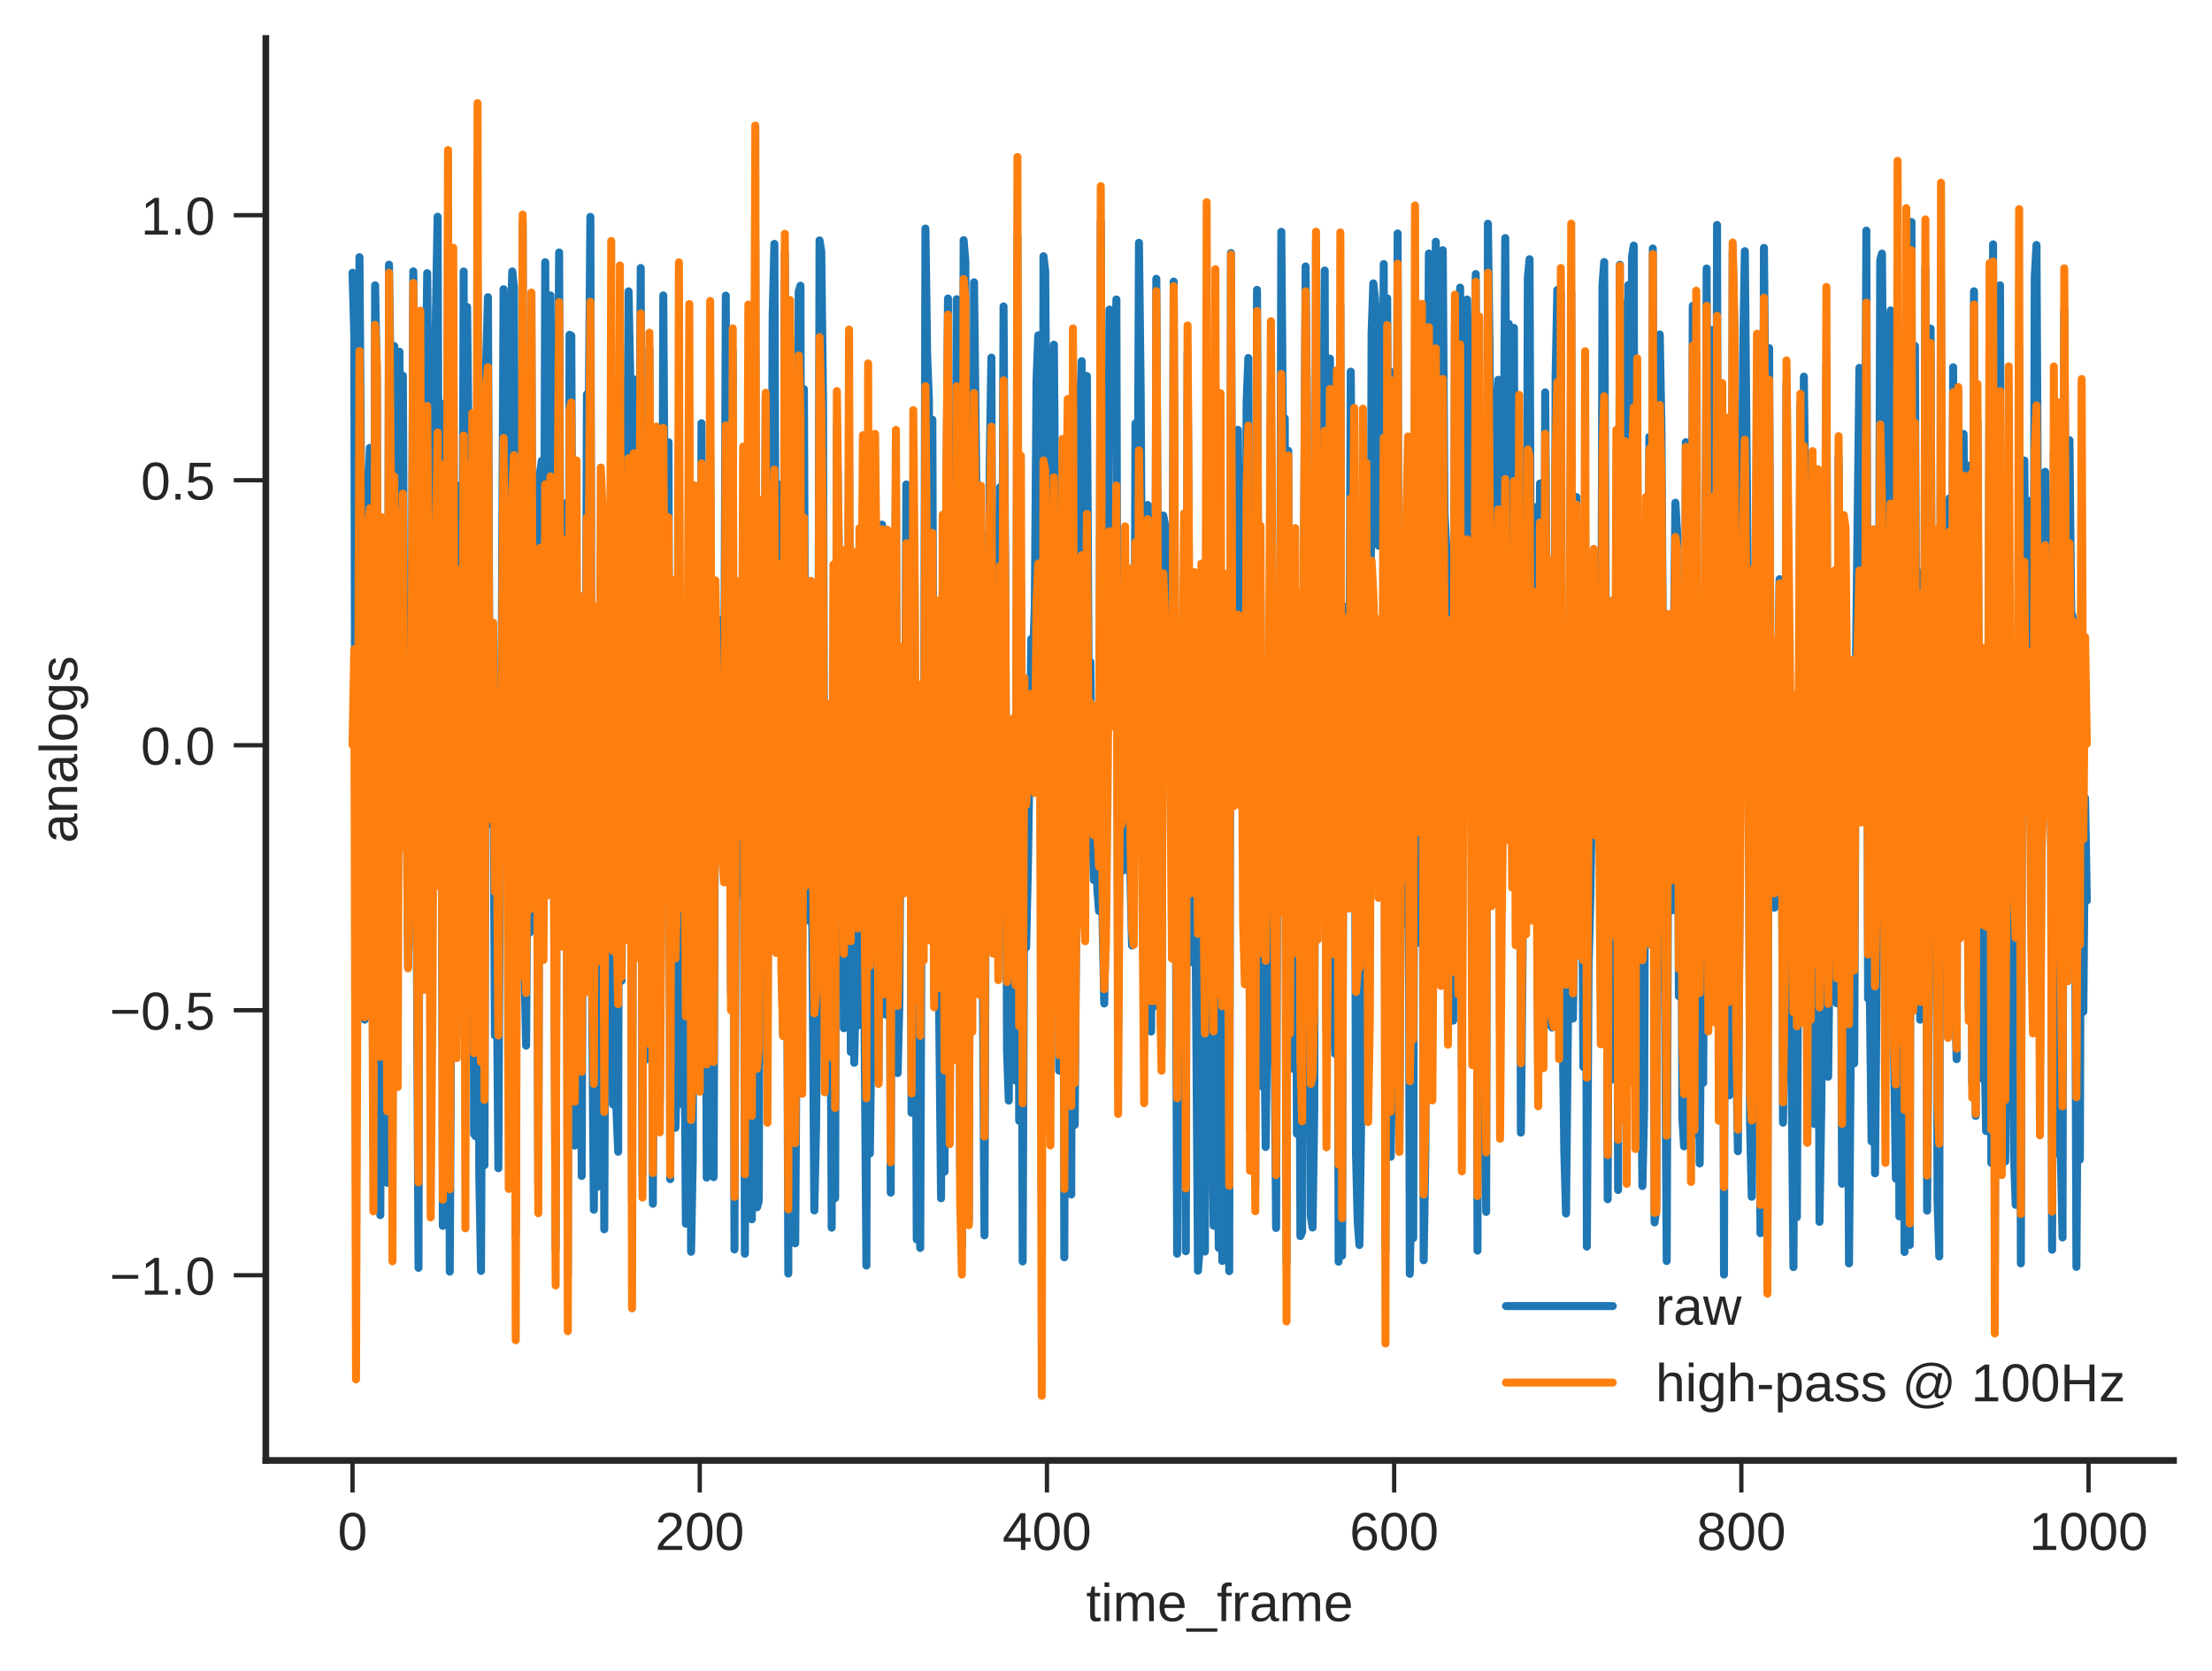 <?xml version="1.0" encoding="utf-8" standalone="no"?>
<!DOCTYPE svg PUBLIC "-//W3C//DTD SVG 1.1//EN"
  "http://www.w3.org/Graphics/SVG/1.1/DTD/svg11.dtd">
<!-- Created with matplotlib (https://matplotlib.org/) -->
<svg height="312.656pt" version="1.1" viewBox="0 0 414.082 312.656" width="414.082pt" xmlns="http://www.w3.org/2000/svg" xmlns:xlink="http://www.w3.org/1999/xlink">
 <defs>
  <style type="text/css">
*{stroke-linecap:butt;stroke-linejoin:round;}
  </style>
 </defs>
 <g id="figure_1">
  <g id="patch_1">
   <path d="M 0 312.656 
L 414.082 312.656 
L 414.082 0 
L 0 0 
z
" style="fill:#ffffff;"/>
  </g>
  <g id="axes_1">
   <g id="patch_2">
    <path d="M 49.763 273.312 
L 406.882 273.312 
L 406.882 7.2 
L 49.763 7.2 
z
" style="fill:#ffffff;"/>
   </g>
   <g id="matplotlib.axis_1">
    <g id="xtick_1">
     <g id="line2d_1">
      <defs>
       <path d="M 0 0 
L 0 6 
" id="mbefb862a32" style="stroke:#262626;stroke-width:0.8;"/>
      </defs>
      <g>
       <use style="fill:#262626;stroke:#262626;stroke-width:0.8;" x="65.995" xlink:href="#mbefb862a32" y="273.312"/>
      </g>
     </g>
     <g id="text_1">
      <!-- 0 -->
      <defs>
       <path d="M 51.703 34.422 
Q 51.703 17.188 45.625 8.094 
Q 39.547 -0.984 27.688 -0.984 
Q 15.828 -0.984 9.859 8.047 
Q 3.906 17.094 3.906 34.422 
Q 3.906 52.156 9.688 60.984 
Q 15.484 69.828 27.984 69.828 
Q 40.141 69.828 45.922 60.891 
Q 51.703 51.953 51.703 34.422 
z
M 42.781 34.422 
Q 42.781 49.312 39.328 56 
Q 35.891 62.703 27.984 62.703 
Q 19.875 62.703 16.328 56.109 
Q 12.797 49.516 12.797 34.422 
Q 12.797 19.781 16.375 12.984 
Q 19.969 6.203 27.781 6.203 
Q 35.547 6.203 39.156 13.125 
Q 42.781 20.062 42.781 34.422 
z
" id="LiberationSans-48"/>
      </defs>
      <g style="fill:#262626;" transform="translate(63.215 290.059)scale(0.1 -0.1)">
       <use xlink:href="#LiberationSans-48"/>
      </g>
     </g>
    </g>
    <g id="xtick_2">
     <g id="line2d_2">
      <g>
       <use style="fill:#262626;stroke:#262626;stroke-width:0.8;" x="130.991" xlink:href="#mbefb862a32" y="273.312"/>
      </g>
     </g>
     <g id="text_2">
      <!-- 200 -->
      <defs>
       <path d="M 5.031 0 
L 5.031 6.203 
Q 7.516 11.922 11.109 16.281 
Q 14.703 20.656 18.656 24.188 
Q 22.609 27.734 26.484 30.766 
Q 30.375 33.797 33.5 36.812 
Q 36.625 39.844 38.547 43.156 
Q 40.484 46.484 40.484 50.688 
Q 40.484 56.344 37.156 59.469 
Q 33.844 62.594 27.938 62.594 
Q 22.312 62.594 18.672 59.547 
Q 15.047 56.5 14.406 50.984 
L 5.422 51.812 
Q 6.391 60.062 12.422 64.938 
Q 18.453 69.828 27.938 69.828 
Q 38.328 69.828 43.922 64.922 
Q 49.516 60.016 49.516 50.984 
Q 49.516 46.969 47.672 43.016 
Q 45.844 39.062 42.234 35.109 
Q 38.625 31.156 28.422 22.859 
Q 22.797 18.266 19.469 14.578 
Q 16.156 10.891 14.703 7.469 
L 50.594 7.469 
L 50.594 0 
z
" id="LiberationSans-50"/>
      </defs>
      <g style="fill:#262626;" transform="translate(122.65 290.059)scale(0.1 -0.1)">
       <use xlink:href="#LiberationSans-50"/>
       <use x="55.615" xlink:href="#LiberationSans-48"/>
       <use x="111.23" xlink:href="#LiberationSans-48"/>
      </g>
     </g>
    </g>
    <g id="xtick_3">
     <g id="line2d_3">
      <g>
       <use style="fill:#262626;stroke:#262626;stroke-width:0.8;" x="195.987" xlink:href="#mbefb862a32" y="273.312"/>
      </g>
     </g>
     <g id="text_3">
      <!-- 400 -->
      <defs>
       <path d="M 43.016 15.578 
L 43.016 0 
L 34.719 0 
L 34.719 15.578 
L 2.297 15.578 
L 2.297 22.406 
L 33.797 68.797 
L 43.016 68.797 
L 43.016 22.516 
L 52.688 22.516 
L 52.688 15.578 
z
M 34.719 58.891 
Q 34.625 58.594 33.344 56.297 
Q 32.078 54 31.453 53.078 
L 13.812 27.094 
L 11.188 23.484 
L 10.406 22.516 
L 34.719 22.516 
z
" id="LiberationSans-52"/>
      </defs>
      <g style="fill:#262626;" transform="translate(187.646 290.059)scale(0.1 -0.1)">
       <use xlink:href="#LiberationSans-52"/>
       <use x="55.615" xlink:href="#LiberationSans-48"/>
       <use x="111.23" xlink:href="#LiberationSans-48"/>
      </g>
     </g>
    </g>
    <g id="xtick_4">
     <g id="line2d_4">
      <g>
       <use style="fill:#262626;stroke:#262626;stroke-width:0.8;" x="260.983" xlink:href="#mbefb862a32" y="273.312"/>
      </g>
     </g>
     <g id="text_4">
      <!-- 600 -->
      <defs>
       <path d="M 51.219 22.516 
Q 51.219 11.625 45.312 5.312 
Q 39.406 -0.984 29 -0.984 
Q 17.391 -0.984 11.234 7.656 
Q 5.078 16.312 5.078 32.812 
Q 5.078 50.688 11.469 60.25 
Q 17.875 69.828 29.688 69.828 
Q 45.266 69.828 49.312 55.812 
L 40.922 54.297 
Q 38.328 62.703 29.594 62.703 
Q 22.078 62.703 17.938 55.688 
Q 13.812 48.688 13.812 35.406 
Q 16.219 39.844 20.562 42.156 
Q 24.906 44.484 30.516 44.484 
Q 40.047 44.484 45.625 38.516 
Q 51.219 32.562 51.219 22.516 
z
M 42.281 22.125 
Q 42.281 29.594 38.625 33.641 
Q 34.969 37.703 28.422 37.703 
Q 22.266 37.703 18.484 34.109 
Q 14.703 30.516 14.703 24.219 
Q 14.703 16.266 18.625 11.188 
Q 22.562 6.109 28.719 6.109 
Q 35.062 6.109 38.672 10.375 
Q 42.281 14.656 42.281 22.125 
z
" id="LiberationSans-54"/>
      </defs>
      <g style="fill:#262626;" transform="translate(252.642 290.059)scale(0.1 -0.1)">
       <use xlink:href="#LiberationSans-54"/>
       <use x="55.615" xlink:href="#LiberationSans-48"/>
       <use x="111.23" xlink:href="#LiberationSans-48"/>
      </g>
     </g>
    </g>
    <g id="xtick_5">
     <g id="line2d_5">
      <g>
       <use style="fill:#262626;stroke:#262626;stroke-width:0.8;" x="325.979" xlink:href="#mbefb862a32" y="273.312"/>
      </g>
     </g>
     <g id="text_5">
      <!-- 800 -->
      <defs>
       <path d="M 51.266 19.188 
Q 51.266 9.672 45.203 4.344 
Q 39.156 -0.984 27.828 -0.984 
Q 16.797 -0.984 10.562 4.234 
Q 4.344 9.469 4.344 19.094 
Q 4.344 25.828 8.203 30.422 
Q 12.062 35.016 18.062 35.984 
L 18.062 36.188 
Q 12.453 37.5 9.203 41.891 
Q 5.953 46.297 5.953 52.203 
Q 5.953 60.062 11.828 64.938 
Q 17.719 69.828 27.641 69.828 
Q 37.797 69.828 43.672 65.031 
Q 49.562 60.25 49.562 52.094 
Q 49.562 46.188 46.281 41.797 
Q 43.016 37.406 37.359 36.281 
L 37.359 36.078 
Q 43.953 35.016 47.609 30.5 
Q 51.266 25.984 51.266 19.188 
z
M 40.438 51.609 
Q 40.438 63.281 27.641 63.281 
Q 21.438 63.281 18.188 60.344 
Q 14.938 57.422 14.938 51.609 
Q 14.938 45.703 18.281 42.594 
Q 21.625 39.5 27.734 39.5 
Q 33.938 39.5 37.188 42.359 
Q 40.438 45.219 40.438 51.609 
z
M 42.141 20.016 
Q 42.141 26.422 38.328 29.656 
Q 34.516 32.906 27.641 32.906 
Q 20.953 32.906 17.188 29.406 
Q 13.422 25.922 13.422 19.828 
Q 13.422 5.609 27.938 5.609 
Q 35.109 5.609 38.625 9.047 
Q 42.141 12.5 42.141 20.016 
z
" id="LiberationSans-56"/>
      </defs>
      <g style="fill:#262626;" transform="translate(317.637 290.059)scale(0.1 -0.1)">
       <use xlink:href="#LiberationSans-56"/>
       <use x="55.615" xlink:href="#LiberationSans-48"/>
       <use x="111.23" xlink:href="#LiberationSans-48"/>
      </g>
     </g>
    </g>
    <g id="xtick_6">
     <g id="line2d_6">
      <g>
       <use style="fill:#262626;stroke:#262626;stroke-width:0.8;" x="390.975" xlink:href="#mbefb862a32" y="273.312"/>
      </g>
     </g>
     <g id="text_6">
      <!-- 1000 -->
      <defs>
       <path d="M 7.625 0 
L 7.625 7.469 
L 25.141 7.469 
L 25.141 60.406 
L 9.625 49.312 
L 9.625 57.625 
L 25.875 68.797 
L 33.984 68.797 
L 33.984 7.469 
L 50.734 7.469 
L 50.734 0 
z
" id="LiberationSans-49"/>
      </defs>
      <g style="fill:#262626;" transform="translate(379.853 290.059)scale(0.1 -0.1)">
       <use xlink:href="#LiberationSans-49"/>
       <use x="55.615" xlink:href="#LiberationSans-48"/>
       <use x="111.23" xlink:href="#LiberationSans-48"/>
       <use x="166.846" xlink:href="#LiberationSans-48"/>
      </g>
     </g>
    </g>
    <g id="text_7">
     <!-- time_frame -->
     <defs>
      <path d="M 27.047 0.391 
Q 22.703 -0.781 18.172 -0.781 
Q 7.625 -0.781 7.625 11.188 
L 7.625 46.438 
L 1.516 46.438 
L 1.516 52.828 
L 7.953 52.828 
L 10.547 64.656 
L 16.406 64.656 
L 16.406 52.828 
L 26.172 52.828 
L 26.172 46.438 
L 16.406 46.438 
L 16.406 13.094 
Q 16.406 9.281 17.641 7.734 
Q 18.891 6.203 21.969 6.203 
Q 23.734 6.203 27.047 6.891 
z
" id="LiberationSans-116"/>
      <path d="M 6.688 64.062 
L 6.688 72.469 
L 15.484 72.469 
L 15.484 64.062 
z
M 6.688 0 
L 6.688 52.828 
L 15.484 52.828 
L 15.484 0 
z
" id="LiberationSans-105"/>
      <path d="M 37.5 0 
L 37.5 33.5 
Q 37.5 41.156 35.391 44.078 
Q 33.297 47.016 27.828 47.016 
Q 22.219 47.016 18.938 42.719 
Q 15.672 38.422 15.672 30.609 
L 15.672 0 
L 6.938 0 
L 6.938 41.547 
Q 6.938 50.781 6.641 52.828 
L 14.938 52.828 
Q 14.984 52.594 15.031 51.516 
Q 15.094 50.438 15.156 49.047 
Q 15.234 47.656 15.328 43.797 
L 15.484 43.797 
Q 18.312 49.422 21.969 51.609 
Q 25.641 53.812 30.906 53.812 
Q 36.922 53.812 40.406 51.422 
Q 43.891 49.031 45.266 43.797 
L 45.406 43.797 
Q 48.141 49.125 52.016 51.469 
Q 55.906 53.812 61.422 53.812 
Q 69.438 53.812 73.062 49.469 
Q 76.703 45.125 76.703 35.203 
L 76.703 0 
L 68.016 0 
L 68.016 33.5 
Q 68.016 41.156 65.906 44.078 
Q 63.812 47.016 58.344 47.016 
Q 52.594 47.016 49.391 42.75 
Q 46.188 38.484 46.188 30.609 
L 46.188 0 
z
" id="LiberationSans-109"/>
      <path d="M 13.484 24.562 
Q 13.484 15.484 17.234 10.547 
Q 21 5.609 28.219 5.609 
Q 33.938 5.609 37.375 7.906 
Q 40.828 10.203 42.047 13.719 
L 49.75 11.531 
Q 45.016 -0.984 28.219 -0.984 
Q 16.5 -0.984 10.375 6 
Q 4.25 12.984 4.25 26.766 
Q 4.25 39.844 10.375 46.828 
Q 16.5 53.812 27.875 53.812 
Q 51.172 53.812 51.172 25.734 
L 51.172 24.562 
z
M 42.094 31.297 
Q 41.359 39.656 37.844 43.484 
Q 34.328 47.312 27.734 47.312 
Q 21.344 47.312 17.609 43.031 
Q 13.875 38.766 13.578 31.297 
z
" id="LiberationSans-101"/>
      <path d="M -1.516 -19.875 
L -1.516 -13.531 
L 56.734 -13.531 
L 56.734 -19.875 
z
" id="LiberationSans-95"/>
      <path d="M 17.625 46.438 
L 17.625 0 
L 8.844 0 
L 8.844 46.438 
L 1.422 46.438 
L 1.422 52.828 
L 8.844 52.828 
L 8.844 58.797 
Q 8.844 66.016 12.016 69.188 
Q 15.188 72.359 21.734 72.359 
Q 25.391 72.359 27.938 71.781 
L 27.938 65.094 
Q 25.734 65.484 24.031 65.484 
Q 20.656 65.484 19.141 63.766 
Q 17.625 62.062 17.625 57.562 
L 17.625 52.828 
L 27.938 52.828 
L 27.938 46.438 
z
" id="LiberationSans-102"/>
      <path d="M 6.938 0 
L 6.938 40.531 
Q 6.938 46.094 6.641 52.828 
L 14.938 52.828 
Q 15.328 43.844 15.328 42.047 
L 15.531 42.047 
Q 17.625 48.828 20.359 51.312 
Q 23.094 53.812 28.078 53.812 
Q 29.828 53.812 31.641 53.328 
L 31.641 45.266 
Q 29.891 45.75 26.953 45.75 
Q 21.484 45.75 18.594 41.031 
Q 15.719 36.328 15.719 27.547 
L 15.719 0 
z
" id="LiberationSans-114"/>
      <path d="M 20.219 -0.984 
Q 12.25 -0.984 8.25 3.219 
Q 4.25 7.422 4.25 14.75 
Q 4.25 22.953 9.641 27.344 
Q 15.047 31.734 27.047 32.031 
L 38.922 32.234 
L 38.922 35.109 
Q 38.922 41.547 36.188 44.328 
Q 33.453 47.125 27.594 47.125 
Q 21.688 47.125 19 45.109 
Q 16.312 43.109 15.766 38.719 
L 6.594 39.547 
Q 8.844 53.812 27.781 53.812 
Q 37.75 53.812 42.766 49.234 
Q 47.797 44.672 47.797 36.031 
L 47.797 13.281 
Q 47.797 9.375 48.828 7.391 
Q 49.859 5.422 52.734 5.422 
Q 54 5.422 55.609 5.766 
L 55.609 0.297 
Q 52.297 -0.484 48.828 -0.484 
Q 43.953 -0.484 41.719 2.078 
Q 39.5 4.641 39.203 10.109 
L 38.922 10.109 
Q 35.547 4.047 31.078 1.531 
Q 26.609 -0.984 20.219 -0.984 
z
M 22.219 5.609 
Q 27.047 5.609 30.812 7.812 
Q 34.578 10.016 36.75 13.844 
Q 38.922 17.672 38.922 21.734 
L 38.922 26.078 
L 29.297 25.875 
Q 23.094 25.781 19.891 24.609 
Q 16.703 23.438 14.984 21 
Q 13.281 18.562 13.281 14.594 
Q 13.281 10.297 15.594 7.953 
Q 17.922 5.609 22.219 5.609 
z
" id="LiberationSans-97"/>
     </defs>
     <g style="fill:#262626;" transform="translate(203.317 303.381)scale(0.1 -0.1)">
      <use xlink:href="#LiberationSans-116"/>
      <use x="27.783" xlink:href="#LiberationSans-105"/>
      <use x="50" xlink:href="#LiberationSans-109"/>
      <use x="133.301" xlink:href="#LiberationSans-101"/>
      <use x="188.916" xlink:href="#LiberationSans-95"/>
      <use x="244.531" xlink:href="#LiberationSans-102"/>
      <use x="272.314" xlink:href="#LiberationSans-114"/>
      <use x="305.615" xlink:href="#LiberationSans-97"/>
      <use x="361.23" xlink:href="#LiberationSans-109"/>
      <use x="444.531" xlink:href="#LiberationSans-101"/>
     </g>
    </g>
   </g>
   <g id="matplotlib.axis_2">
    <g id="ytick_1">
     <g id="line2d_7">
      <defs>
       <path d="M 0 0 
L -6 0 
" id="mff4f7a95af" style="stroke:#262626;stroke-width:0.8;"/>
      </defs>
      <g>
       <use style="fill:#262626;stroke:#262626;stroke-width:0.8;" x="49.763" xlink:href="#mff4f7a95af" y="238.655"/>
      </g>
     </g>
     <g id="text_8">
      <!-- −1.0 -->
      <defs>
       <path d="M 4.938 29.688 
L 4.938 36.812 
L 53.516 36.812 
L 53.516 29.688 
z
" id="LiberationSans-8722"/>
       <path d="M 9.125 0 
L 9.125 10.688 
L 18.656 10.688 
L 18.656 0 
z
" id="LiberationSans-46"/>
      </defs>
      <g style="fill:#262626;" transform="translate(20.522 242.279)scale(0.1 -0.1)">
       <use xlink:href="#LiberationSans-8722"/>
       <use x="58.398" xlink:href="#LiberationSans-49"/>
       <use x="114.014" xlink:href="#LiberationSans-46"/>
       <use x="141.797" xlink:href="#LiberationSans-48"/>
      </g>
     </g>
    </g>
    <g id="ytick_2">
     <g id="line2d_8">
      <g>
       <use style="fill:#262626;stroke:#262626;stroke-width:0.8;" x="49.763" xlink:href="#mff4f7a95af" y="189.061"/>
      </g>
     </g>
     <g id="text_9">
      <!-- −0.5 -->
      <defs>
       <path d="M 51.422 22.406 
Q 51.422 11.531 44.953 5.266 
Q 38.484 -0.984 27 -0.984 
Q 17.391 -0.984 11.469 3.219 
Q 5.562 7.422 4 15.375 
L 12.891 16.406 
Q 15.672 6.203 27.203 6.203 
Q 34.281 6.203 38.281 10.469 
Q 42.281 14.75 42.281 22.219 
Q 42.281 28.719 38.25 32.719 
Q 34.234 36.719 27.391 36.719 
Q 23.828 36.719 20.75 35.594 
Q 17.672 34.469 14.594 31.781 
L 6 31.781 
L 8.297 68.797 
L 47.406 68.797 
L 47.406 61.328 
L 16.312 61.328 
L 14.984 39.5 
Q 20.703 43.891 29.203 43.891 
Q 39.359 43.891 45.391 37.938 
Q 51.422 31.984 51.422 22.406 
z
" id="LiberationSans-53"/>
      </defs>
      <g style="fill:#262626;" transform="translate(20.522 192.684)scale(0.1 -0.1)">
       <use xlink:href="#LiberationSans-8722"/>
       <use x="58.398" xlink:href="#LiberationSans-48"/>
       <use x="114.014" xlink:href="#LiberationSans-46"/>
       <use x="141.797" xlink:href="#LiberationSans-53"/>
      </g>
     </g>
    </g>
    <g id="ytick_3">
     <g id="line2d_9">
      <g>
       <use style="fill:#262626;stroke:#262626;stroke-width:0.8;" x="49.763" xlink:href="#mff4f7a95af" y="139.467"/>
      </g>
     </g>
     <g id="text_10">
      <!-- 0.0 -->
      <g style="fill:#262626;" transform="translate(26.363 143.09)scale(0.1 -0.1)">
       <use xlink:href="#LiberationSans-48"/>
       <use x="55.615" xlink:href="#LiberationSans-46"/>
       <use x="83.398" xlink:href="#LiberationSans-48"/>
      </g>
     </g>
    </g>
    <g id="ytick_4">
     <g id="line2d_10">
      <g>
       <use style="fill:#262626;stroke:#262626;stroke-width:0.8;" x="49.763" xlink:href="#mff4f7a95af" y="89.872"/>
      </g>
     </g>
     <g id="text_11">
      <!-- 0.5 -->
      <g style="fill:#262626;" transform="translate(26.363 93.496)scale(0.1 -0.1)">
       <use xlink:href="#LiberationSans-48"/>
       <use x="55.615" xlink:href="#LiberationSans-46"/>
       <use x="83.398" xlink:href="#LiberationSans-53"/>
      </g>
     </g>
    </g>
    <g id="ytick_5">
     <g id="line2d_11">
      <g>
       <use style="fill:#262626;stroke:#262626;stroke-width:0.8;" x="49.763" xlink:href="#mff4f7a95af" y="40.278"/>
      </g>
     </g>
     <g id="text_12">
      <!-- 1.0 -->
      <g style="fill:#262626;" transform="translate(26.363 43.901)scale(0.1 -0.1)">
       <use xlink:href="#LiberationSans-49"/>
       <use x="55.615" xlink:href="#LiberationSans-46"/>
       <use x="83.398" xlink:href="#LiberationSans-48"/>
      </g>
     </g>
    </g>
    <g id="text_13">
     <!-- analogs -->
     <defs>
      <path d="M 40.281 0 
L 40.281 33.5 
Q 40.281 38.719 39.25 41.594 
Q 38.234 44.484 35.984 45.75 
Q 33.734 47.016 29.391 47.016 
Q 23.047 47.016 19.375 42.672 
Q 15.719 38.328 15.719 30.609 
L 15.719 0 
L 6.938 0 
L 6.938 41.547 
Q 6.938 50.781 6.641 52.828 
L 14.938 52.828 
Q 14.984 52.594 15.031 51.516 
Q 15.094 50.438 15.156 49.047 
Q 15.234 47.656 15.328 43.797 
L 15.484 43.797 
Q 18.5 49.266 22.484 51.531 
Q 26.469 53.812 32.375 53.812 
Q 41.062 53.812 45.094 49.484 
Q 49.125 45.172 49.125 35.203 
L 49.125 0 
z
" id="LiberationSans-110"/>
      <path d="M 6.734 0 
L 6.734 72.469 
L 15.531 72.469 
L 15.531 0 
z
" id="LiberationSans-108"/>
      <path d="M 51.422 26.469 
Q 51.422 12.594 45.312 5.797 
Q 39.203 -0.984 27.594 -0.984 
Q 16.016 -0.984 10.109 6.078 
Q 4.203 13.141 4.203 26.469 
Q 4.203 53.812 27.875 53.812 
Q 39.984 53.812 45.703 47.141 
Q 51.422 40.484 51.422 26.469 
z
M 42.188 26.469 
Q 42.188 37.406 38.938 42.359 
Q 35.688 47.312 28.031 47.312 
Q 20.312 47.312 16.859 42.25 
Q 13.422 37.203 13.422 26.469 
Q 13.422 16.016 16.812 10.766 
Q 20.219 5.516 27.484 5.516 
Q 35.406 5.516 38.797 10.594 
Q 42.188 15.672 42.188 26.469 
z
" id="LiberationSans-111"/>
      <path d="M 26.766 -20.75 
Q 18.109 -20.75 12.984 -17.359 
Q 7.859 -13.969 6.391 -7.719 
L 15.234 -6.453 
Q 16.109 -10.109 19.109 -12.078 
Q 22.125 -14.062 27 -14.062 
Q 40.141 -14.062 40.141 1.312 
L 40.141 9.812 
L 40.047 9.812 
Q 37.547 4.734 33.203 2.172 
Q 28.859 -0.391 23.047 -0.391 
Q 13.328 -0.391 8.766 6.047 
Q 4.203 12.5 4.203 26.312 
Q 4.203 40.328 9.109 46.984 
Q 14.016 53.656 24.031 53.656 
Q 29.641 53.656 33.766 51.094 
Q 37.891 48.531 40.141 43.797 
L 40.234 43.797 
Q 40.234 45.266 40.422 48.875 
Q 40.625 52.484 40.828 52.828 
L 49.172 52.828 
Q 48.875 50.203 48.875 41.891 
L 48.875 1.516 
Q 48.875 -20.75 26.766 -20.75 
z
M 40.141 26.422 
Q 40.141 32.859 38.375 37.516 
Q 36.625 42.188 33.422 44.656 
Q 30.219 47.125 26.172 47.125 
Q 19.438 47.125 16.359 42.234 
Q 13.281 37.359 13.281 26.422 
Q 13.281 15.578 16.156 10.844 
Q 19.047 6.109 26.031 6.109 
Q 30.172 6.109 33.391 8.547 
Q 36.625 10.984 38.375 15.547 
Q 40.141 20.125 40.141 26.422 
z
" id="LiberationSans-103"/>
      <path d="M 46.391 14.594 
Q 46.391 7.125 40.75 3.062 
Q 35.109 -0.984 24.953 -0.984 
Q 15.094 -0.984 9.734 2.266 
Q 4.391 5.516 2.781 12.406 
L 10.547 13.922 
Q 11.672 9.672 15.188 7.688 
Q 18.703 5.719 24.953 5.719 
Q 31.641 5.719 34.734 7.766 
Q 37.844 9.812 37.844 13.922 
Q 37.844 17.047 35.688 19 
Q 33.547 20.953 28.766 22.219 
L 22.469 23.875 
Q 14.891 25.828 11.688 27.703 
Q 8.5 29.594 6.688 32.281 
Q 4.891 34.969 4.891 38.875 
Q 4.891 46.094 10.031 49.875 
Q 15.188 53.656 25.047 53.656 
Q 33.797 53.656 38.938 50.578 
Q 44.094 47.516 45.453 40.719 
L 37.547 39.75 
Q 36.812 43.266 33.609 45.141 
Q 30.422 47.016 25.047 47.016 
Q 19.094 47.016 16.25 45.203 
Q 13.422 43.406 13.422 39.75 
Q 13.422 37.5 14.594 36.031 
Q 15.766 34.578 18.062 33.547 
Q 20.359 32.516 27.734 30.719 
Q 34.719 28.953 37.797 27.469 
Q 40.875 25.984 42.656 24.172 
Q 44.438 22.359 45.406 19.984 
Q 46.391 17.625 46.391 14.594 
z
" id="LiberationSans-115"/>
     </defs>
     <g style="fill:#262626;" transform="translate(14.447 157.769)rotate(-90)scale(0.1 -0.1)">
      <use xlink:href="#LiberationSans-97"/>
      <use x="55.615" xlink:href="#LiberationSans-110"/>
      <use x="111.23" xlink:href="#LiberationSans-97"/>
      <use x="166.846" xlink:href="#LiberationSans-108"/>
      <use x="189.062" xlink:href="#LiberationSans-111"/>
      <use x="244.678" xlink:href="#LiberationSans-103"/>
      <use x="300.293" xlink:href="#LiberationSans-115"/>
     </g>
    </g>
   </g>
   <g id="line2d_12">
    <path clip-path="url(#p98248a12a1)" d="M 65.995 51.045 
L 66.32 62.784 
L 66.645 221.834 
L 67.295 48.133 
L 67.945 141.091 
L 68.27 190.826 
L 68.595 183.301 
L 68.92 92.602 
L 69.245 83.807 
L 69.57 133.774 
L 69.895 214.662 
L 70.22 53.397 
L 70.545 71.073 
L 70.87 210.776 
L 71.195 227.402 
L 71.52 132.351 
L 71.845 182.288 
L 72.17 182.465 
L 72.495 221.352 
L 72.82 49.525 
L 73.145 73.969 
L 73.47 216.073 
L 73.795 64.758 
L 74.12 103.172 
L 74.445 174.095 
L 74.77 65.819 
L 75.095 120.021 
L 75.42 70.298 
L 75.745 145.563 
L 76.07 139.337 
L 76.395 180.925 
L 76.72 161.746 
L 77.045 126.026 
L 77.37 50.78 
L 78.344 237.267 
L 78.669 69.839 
L 78.994 166.381 
L 79.319 176.173 
L 79.644 79.808 
L 79.969 51.116 
L 80.294 90.26 
L 80.619 204.168 
L 80.944 161.015 
L 81.269 88.008 
L 81.594 58.742 
L 81.919 40.556 
L 82.244 137.173 
L 82.569 75.485 
L 82.894 229.405 
L 83.219 181.954 
L 83.544 164.955 
L 83.869 45.133 
L 84.194 237.982 
L 84.519 177.551 
L 84.844 54.083 
L 85.169 177.817 
L 85.494 194.007 
L 85.819 93.822 
L 86.144 90.797 
L 86.469 144.986 
L 86.794 50.808 
L 87.119 198.443 
L 87.444 57.454 
L 87.769 88.78 
L 88.094 165.611 
L 88.419 78.583 
L 88.744 212.231 
L 89.069 212.671 
L 89.394 54.177 
L 89.719 219.853 
L 90.044 237.846 
L 90.369 161.48 
L 90.694 218.054 
L 91.019 67.448 
L 91.344 55.614 
L 91.669 142.953 
L 91.994 154.251 
L 92.319 131.722 
L 92.644 193.783 
L 92.969 179.546 
L 93.294 218.624 
L 93.618 150.09 
L 93.943 117.309 
L 94.268 54.12 
L 94.593 92.04 
L 94.918 95.216 
L 95.243 177.555 
L 95.568 62.438 
L 95.893 50.801 
L 96.218 53.715 
L 96.543 230.958 
L 96.868 118.766 
L 97.193 111.054 
L 97.518 180.121 
L 97.843 41.783 
L 98.168 180.89 
L 98.493 195.684 
L 98.818 142.612 
L 99.143 174.55 
L 99.468 55.349 
L 99.793 151.354 
L 100.118 157.291 
L 100.443 114.498 
L 100.768 222.564 
L 101.093 88.537 
L 101.418 86.222 
L 101.743 144.619 
L 102.068 49.066 
L 102.393 123.727 
L 102.718 100.736 
L 103.043 55.286 
L 103.693 152.991 
L 104.018 233.741 
L 104.343 94.177 
L 104.668 47.248 
L 104.993 145.371 
L 105.318 171.253 
L 105.968 94.15 
L 106.293 238.518 
L 106.618 62.653 
L 106.943 62.821 
L 107.593 214.378 
L 107.918 105.384 
L 108.243 211.31 
L 108.568 137.969 
L 108.893 220.081 
L 109.218 121.798 
L 109.542 175.557 
L 109.867 73.805 
L 110.192 79.964 
L 110.517 40.581 
L 110.842 187.572 
L 111.167 226.395 
L 111.492 150.773 
L 111.817 222.11 
L 112.142 203.245 
L 112.467 120.164 
L 112.792 121.19 
L 113.117 230.06 
L 113.442 150.793 
L 113.767 133.472 
L 114.092 185.485 
L 114.417 65.662 
L 114.742 206.697 
L 115.067 188.287 
L 115.392 207.511 
L 115.717 215.535 
L 116.042 64.286 
L 116.367 183.534 
L 116.692 95.323 
L 117.017 153.753 
L 117.342 112.512 
L 117.667 54.526 
L 117.992 71.104 
L 118.317 224.97 
L 118.642 70.986 
L 118.967 149.024 
L 119.292 169.194 
L 119.942 50.156 
L 120.267 219.981 
L 120.592 86.286 
L 120.917 198.284 
L 121.242 163.245 
L 121.567 65.309 
L 121.892 130.381 
L 122.217 225.273 
L 122.542 137.87 
L 122.867 82.008 
L 123.192 133.737 
L 123.517 205.548 
L 123.842 150.369 
L 124.167 55.286 
L 124.492 108.082 
L 125.142 82.743 
L 125.466 220.664 
L 125.791 123.292 
L 126.441 211.049 
L 126.766 198.442 
L 127.091 83.691 
L 127.416 206.619 
L 127.741 176.678 
L 128.066 182.143 
L 128.391 229.008 
L 129.041 86.712 
L 129.366 234.261 
L 129.691 216.328 
L 130.016 95.787 
L 130.341 120.902 
L 130.666 96.766 
L 130.991 193.008 
L 131.316 79.206 
L 131.641 143.46 
L 131.966 117.585 
L 132.291 220.374 
L 132.616 197.982 
L 132.941 85.239 
L 133.266 194.237 
L 133.591 220.299 
L 133.916 120.184 
L 134.241 129.957 
L 134.566 118.063 
L 134.891 115.997 
L 135.216 139.427 
L 135.541 140.702 
L 135.866 55.322 
L 136.191 132.745 
L 136.516 116.197 
L 136.841 185.695 
L 137.166 65.85 
L 137.491 233.821 
L 137.816 128.114 
L 138.141 162.508 
L 138.466 118.854 
L 138.791 167.205 
L 139.116 96.282 
L 139.441 234.622 
L 140.091 73.751 
L 140.416 189.021 
L 140.741 228.191 
L 141.39 44.933 
L 141.715 225.928 
L 142.04 224.758 
L 142.365 120.598 
L 142.69 189.047 
L 143.015 157.275 
L 143.34 73.901 
L 143.665 199.208 
L 143.99 95.962 
L 144.315 138.577 
L 144.64 59.132 
L 144.965 45.642 
L 145.29 142.45 
L 145.615 122.675 
L 145.94 90.697 
L 146.265 175.438 
L 146.59 193.675 
L 146.915 47.284 
L 147.565 238.34 
L 147.89 72.471 
L 148.215 119.695 
L 148.54 205.217 
L 148.865 232.676 
L 149.19 180.832 
L 149.515 54.583 
L 149.84 53.472 
L 150.165 176.959 
L 150.49 72.825 
L 150.815 151.003 
L 151.14 108.848 
L 151.465 172.309 
L 151.79 136.298 
L 152.44 226.532 
L 152.765 211.006 
L 153.09 180.992 
L 153.415 44.989 
L 153.74 47.088 
L 154.065 74.466 
L 154.39 192.531 
L 154.715 151.051 
L 155.04 151.412 
L 155.365 161.889 
L 155.69 229.752 
L 156.015 132.617 
L 156.34 224.211 
L 156.665 79.573 
L 156.989 101.516 
L 157.314 168.68 
L 157.639 110.278 
L 157.964 192.426 
L 158.289 186.036 
L 158.614 176.338 
L 158.939 80.546 
L 159.264 196.859 
L 159.589 127.012 
L 159.914 198.887 
L 160.239 182.11 
L 160.564 191.941 
L 160.889 110.701 
L 161.214 134.164 
L 161.539 95.566 
L 161.864 195.023 
L 162.189 236.84 
L 162.514 103.658 
L 162.839 215.871 
L 163.164 189.794 
L 163.489 178.014 
L 163.814 90.507 
L 164.139 114.492 
L 164.464 202.101 
L 164.789 120.048 
L 165.114 98.175 
L 165.439 161.507 
L 165.764 189.864 
L 166.089 103.96 
L 166.414 117.468 
L 166.739 223.199 
L 167.064 106.401 
L 167.389 141.744 
L 167.714 89.204 
L 168.039 200.821 
L 168.364 187.431 
L 168.689 130.874 
L 169.014 143.09 
L 169.339 162.009 
L 169.664 90.659 
L 169.989 126.621 
L 170.314 97.753 
L 170.639 208.253 
L 170.964 94.04 
L 171.289 147.099 
L 171.614 231.956 
L 171.939 192.137 
L 172.264 233.546 
L 172.589 148.022 
L 172.913 174.008 
L 173.238 42.768 
L 173.563 66.364 
L 173.888 74.861 
L 174.213 139.245 
L 174.538 78.547 
L 174.863 185.714 
L 175.188 127.435 
L 176.163 224.25 
L 176.488 127.917 
L 176.813 219.286 
L 177.138 96.22 
L 177.463 55.857 
L 177.788 206.497 
L 178.438 92.099 
L 178.763 181.753 
L 179.088 55.996 
L 179.413 62.404 
L 179.738 218.073 
L 180.063 233.22 
L 180.388 44.948 
L 180.713 48.912 
L 181.363 228.625 
L 181.688 115.884 
L 182.013 180.449 
L 182.338 52.831 
L 182.988 109.791 
L 183.313 182.216 
L 183.638 99.539 
L 183.963 181.291 
L 184.288 231.19 
L 184.613 137.793 
L 184.938 141.711 
L 185.263 87.292 
L 185.588 66.925 
L 185.913 168.337 
L 186.238 149.49 
L 186.563 145.338 
L 186.888 174.337 
L 187.213 91.184 
L 187.538 135.082 
L 187.863 57.347 
L 188.188 109.648 
L 188.513 196.62 
L 188.837 205.961 
L 189.162 164.783 
L 189.487 169.833 
L 189.812 157.89 
L 190.137 202.235 
L 190.462 44.598 
L 190.787 209.75 
L 191.112 109.185 
L 191.437 236.063 
L 191.762 157.923 
L 192.087 177.32 
L 192.412 162.87 
L 193.062 119.554 
L 193.387 122.9 
L 193.712 113.536 
L 194.037 71.116 
L 194.362 62.751 
L 194.687 92.401 
L 195.012 222.995 
L 195.337 47.957 
L 195.662 50.713 
L 196.637 188.938 
L 196.962 88.612 
L 197.287 64.508 
L 197.612 106.697 
L 197.937 113.861 
L 198.262 200.367 
L 198.587 167.677 
L 198.912 95.201 
L 199.237 235.303 
L 199.562 111.443 
L 199.887 86.565 
L 200.212 172.257 
L 200.537 223.545 
L 200.862 76.161 
L 201.187 210.518 
L 201.512 165.097 
L 201.837 98.352 
L 202.162 76.584 
L 202.487 67.578 
L 202.812 133.432 
L 203.137 144.253 
L 203.462 70.368 
L 203.787 126.954 
L 204.112 123.864 
L 204.437 152.565 
L 204.761 164.697 
L 205.086 143.327 
L 205.411 166.278 
L 205.736 170.503 
L 206.061 41.535 
L 206.386 171.958 
L 206.711 187.795 
L 207.036 168.445 
L 207.361 121.458 
L 207.686 57.935 
L 208.011 82.361 
L 208.336 71.574 
L 208.661 68.247 
L 208.986 56.043 
L 209.311 192.022 
L 209.636 147.726 
L 209.961 162.241 
L 210.286 162.899 
L 210.611 109.257 
L 210.936 158.947 
L 211.261 116.389 
L 211.586 162.82 
L 211.911 176.934 
L 212.236 168.613 
L 212.561 79.208 
L 212.886 119.42 
L 213.211 45.436 
L 213.536 73.475 
L 214.186 190.573 
L 214.511 104.967 
L 214.836 94.505 
L 215.486 193.044 
L 215.811 128.112 
L 216.136 188.301 
L 216.461 52.181 
L 217.111 180.743 
L 217.436 195.859 
L 217.761 96.474 
L 218.086 98.245 
L 218.411 120.198 
L 218.736 116.792 
L 219.061 118.861 
L 219.386 167.219 
L 219.711 52.693 
L 220.361 234.623 
L 220.685 169.548 
L 221.01 212.81 
L 221.66 117.99 
L 221.985 234.159 
L 222.31 66.027 
L 222.96 180.06 
L 223.285 176.919 
L 223.61 146.277 
L 224.26 237.794 
L 224.585 233.387 
L 224.91 167.688 
L 225.235 214.012 
L 225.56 234.219 
L 225.885 68.196 
L 226.21 184.273 
L 226.535 138.847 
L 226.86 203.065 
L 227.185 229.386 
L 227.51 90.891 
L 227.835 213.867 
L 228.16 233.554 
L 228.485 122.162 
L 228.81 235.984 
L 229.135 152.106 
L 229.46 181.357 
L 229.785 175.29 
L 230.11 237.882 
L 230.435 47.351 
L 230.76 136.101 
L 231.085 125.082 
L 231.41 106.512 
L 231.735 80.445 
L 232.06 118.06 
L 232.385 87.452 
L 232.71 149.636 
L 233.035 165.003 
L 233.36 75.364 
L 233.685 66.997 
L 234.01 211.318 
L 234.335 131.004 
L 234.66 103.036 
L 234.985 222.071 
L 235.31 54.244 
L 235.635 135.477 
L 235.96 110.611 
L 236.284 203.296 
L 236.609 186.197 
L 236.934 214.651 
L 237.259 186.284 
L 237.584 140.975 
L 237.909 73.282 
L 238.559 190.159 
L 238.884 229.803 
L 239.209 115.271 
L 239.534 155.305 
L 239.859 43.382 
L 240.184 83.969 
L 240.509 78.294 
L 240.834 236.228 
L 241.159 84.358 
L 241.484 200.048 
L 241.809 122.447 
L 242.134 149.897 
L 242.459 125.262 
L 242.784 212.183 
L 243.109 148.018 
L 243.434 231.326 
L 243.759 230.522 
L 244.084 108.175 
L 244.409 49.86 
L 244.734 84.438 
L 245.384 227.572 
L 245.709 229.724 
L 246.034 207.333 
L 246.359 45.077 
L 246.684 159.57 
L 247.009 71.342 
L 247.659 118.552 
L 247.984 50.628 
L 248.309 192.947 
L 248.634 148.415 
L 248.959 67.114 
L 249.609 189.766 
L 249.934 197.211 
L 250.259 89.301 
L 250.584 236.118 
L 250.909 57.3 
L 251.234 235.002 
L 251.559 113.481 
L 252.208 123.912 
L 252.533 144.556 
L 252.858 69.552 
L 253.183 107.859 
L 253.508 83.551 
L 253.833 215.738 
L 254.158 228.756 
L 254.483 232.996 
L 254.808 209.453 
L 255.133 106.336 
L 255.458 140.653 
L 255.783 89.425 
L 256.108 200.62 
L 256.433 165.858 
L 256.758 62.397 
L 257.083 53.031 
L 257.408 55.805 
L 258.058 102.125 
L 258.383 57.402 
L 258.708 96.978 
L 259.033 49.416 
L 259.358 233.738 
L 259.683 55.822 
L 260.333 216.477 
L 260.658 196.022 
L 260.983 69.606 
L 261.308 138.253 
L 261.633 43.686 
L 261.958 215.34 
L 262.283 156.824 
L 262.608 172.819 
L 262.933 136.266 
L 263.258 112.996 
L 263.583 107.403 
L 263.908 238.398 
L 264.233 221.007 
L 264.558 231.699 
L 264.883 67.138 
L 265.208 176.505 
L 265.533 165.838 
L 265.858 149.312 
L 266.183 70.172 
L 266.508 235.845 
L 266.833 215.124 
L 267.158 102.734 
L 267.483 47.441 
L 268.132 186.854 
L 268.457 135.526 
L 268.782 45.241 
L 269.107 133.897 
L 269.432 164.56 
L 269.757 162.592 
L 270.082 46.818 
L 270.407 96.038 
L 270.732 102.336 
L 271.057 192.621 
L 271.382 127.666 
L 271.707 167.885 
L 272.032 191.005 
L 272.357 60.998 
L 272.682 162.646 
L 273.007 182.557 
L 273.332 53.823 
L 273.657 199.506 
L 273.982 90.764 
L 274.307 109.165 
L 274.632 56.052 
L 274.957 73.596 
L 275.282 98.741 
L 275.607 176.251 
L 275.932 140.346 
L 276.257 51.289 
L 276.582 234.052 
L 276.907 81.078 
L 277.232 188.702 
L 277.557 201.952 
L 277.882 192.587 
L 278.207 226.802 
L 278.532 41.869 
L 278.857 66.093 
L 279.182 135.29 
L 279.507 96.795 
L 279.832 128.239 
L 280.157 77.656 
L 280.482 71.073 
L 280.807 192.475 
L 281.782 44.555 
L 282.107 103.225 
L 282.432 60.585 
L 282.757 70.806 
L 283.082 123.187 
L 283.407 61.374 
L 283.732 163.783 
L 284.056 163.414 
L 284.381 83.729 
L 284.706 211.965 
L 285.031 177.986 
L 285.356 117.928 
L 285.681 155.324 
L 286.006 52.037 
L 286.331 48.509 
L 286.656 138.954 
L 286.981 131.718 
L 287.306 94.906 
L 287.956 200.944 
L 288.281 90.473 
L 288.606 92.295 
L 288.931 190.057 
L 289.256 73.423 
L 289.581 116.921 
L 289.906 191.778 
L 290.231 109.305 
L 290.556 192.312 
L 290.881 186.039 
L 291.206 70.429 
L 291.531 54.265 
L 291.856 187.696 
L 292.181 54.551 
L 292.506 191.283 
L 292.831 215.392 
L 293.156 227.105 
L 293.806 162.231 
L 294.131 54.651 
L 294.456 190.617 
L 294.781 166.155 
L 295.106 93.015 
L 295.431 178.731 
L 295.756 102.892 
L 296.406 199.685 
L 296.731 93.035 
L 297.056 233.291 
L 297.381 180.663 
L 297.706 167.997 
L 298.031 147.755 
L 298.356 103.785 
L 298.681 147.52 
L 299.006 120.755 
L 299.331 120.466 
L 299.656 164.607 
L 299.98 53.377 
L 300.305 49.035 
L 300.63 123.229 
L 300.955 224.433 
L 301.28 141.227 
L 301.605 202.071 
L 301.93 142.796 
L 302.255 201.264 
L 302.58 99.026 
L 302.905 222.7 
L 303.23 49.541 
L 303.555 199.897 
L 303.88 107.596 
L 304.205 56.751 
L 304.53 189.48 
L 304.855 53.312 
L 305.18 161.551 
L 305.505 48.108 
L 305.83 45.959 
L 306.155 201.344 
L 306.48 73.786 
L 306.805 200.285 
L 307.13 193.735 
L 307.455 221.966 
L 307.78 207.602 
L 308.105 113.237 
L 308.43 149.534 
L 308.755 81.75 
L 309.08 172.795 
L 309.405 46.502 
L 309.73 228.762 
L 310.055 226.17 
L 310.38 99.518 
L 310.705 62.588 
L 311.03 80.846 
L 311.68 185.164 
L 312.005 235.987 
L 312.33 137.592 
L 312.655 144.3 
L 312.98 170.365 
L 313.305 123.979 
L 313.63 94.075 
L 313.955 99.615 
L 314.28 186.432 
L 314.605 122.544 
L 314.93 209.142 
L 315.255 214.532 
L 315.58 82.759 
L 315.904 101.032 
L 316.229 86.316 
L 316.554 208.41 
L 316.879 57.216 
L 317.204 212.249 
L 317.529 66.06 
L 317.854 168.751 
L 318.179 217.739 
L 318.504 181.767 
L 318.829 202.66 
L 319.154 141.317 
L 319.479 50.247 
L 319.804 173.613 
L 320.454 61.758 
L 321.104 166.803 
L 321.429 42.095 
L 321.754 201.477 
L 322.404 80.607 
L 322.729 238.527 
L 323.054 99.386 
L 323.379 185.788 
L 323.704 204.985 
L 324.029 184.261 
L 324.354 46.861 
L 324.679 61.715 
L 325.004 196.251 
L 325.329 215.44 
L 326.304 66.633 
L 326.629 47.005 
L 327.279 119.826 
L 327.604 210.42 
L 327.929 223.97 
L 328.254 120.417 
L 328.579 131.717 
L 328.904 70.811 
L 329.229 174.658 
L 329.554 230.781 
L 329.879 154.601 
L 330.204 46.391 
L 330.529 80.831 
L 330.854 231.956 
L 331.179 65.139 
L 331.503 145.083 
L 331.828 166.294 
L 332.153 169.87 
L 332.478 120.592 
L 332.803 133.396 
L 333.128 108.395 
L 333.453 124.858 
L 333.778 210.1 
L 334.103 187.625 
L 334.428 71.814 
L 335.078 149.703 
L 335.403 202.431 
L 335.728 237.13 
L 336.053 176.784 
L 336.378 227.775 
L 337.028 75.628 
L 337.353 182.039 
L 337.678 70.48 
L 338.003 98.886 
L 338.328 213.806 
L 338.653 110.789 
L 338.978 208.565 
L 339.303 108.76 
L 339.628 210.344 
L 340.278 126.256 
L 340.603 228.662 
L 340.928 208.242 
L 341.578 146.941 
L 341.903 68.351 
L 342.228 201.504 
L 342.878 144.272 
L 343.203 179.979 
L 343.528 114.521 
L 343.853 187.751 
L 344.178 85.438 
L 344.503 138.444 
L 344.828 221.534 
L 345.153 114.273 
L 345.478 125.73 
L 345.803 171.485 
L 346.128 236.442 
L 346.778 158.172 
L 347.103 198.997 
L 347.427 124.094 
L 348.077 68.841 
L 348.402 110.309 
L 348.727 101.971 
L 349.052 117.954 
L 349.377 43.157 
L 349.702 186.879 
L 350.027 185.836 
L 350.352 213.593 
L 350.677 142.306 
L 351.002 219.579 
L 351.652 142.902 
L 351.977 48.69 
L 352.302 47.457 
L 352.627 91.114 
L 352.952 161.437 
L 353.277 67.027 
L 353.602 64.985 
L 353.927 58.093 
L 354.252 111.689 
L 354.577 198.624 
L 354.902 220.587 
L 355.227 57.185 
L 355.552 227.636 
L 356.202 142.053 
L 356.527 234.296 
L 356.852 58.744 
L 357.177 181.697 
L 357.502 233.001 
L 357.827 41.55 
L 358.152 176.882 
L 358.477 64.725 
L 358.802 148.696 
L 359.127 107.106 
L 359.452 190.828 
L 359.777 138.896 
L 360.102 187.543 
L 360.427 49.982 
L 360.752 226.565 
L 361.077 184.166 
L 361.402 61.483 
L 361.727 143.427 
L 362.052 119.612 
L 362.377 109.374 
L 362.702 224.585 
L 363.027 235.136 
L 363.351 52.609 
L 363.676 184.795 
L 364.001 163.21 
L 364.326 103.343 
L 364.651 191.778 
L 364.976 93.23 
L 365.301 147.75 
L 365.626 68.723 
L 365.951 183.399 
L 366.276 198.221 
L 366.601 73.667 
L 366.926 173.92 
L 367.251 156.95 
L 367.576 81.202 
L 368.226 151.027 
L 368.551 189.083 
L 368.876 87.055 
L 369.201 202.862 
L 369.526 54.506 
L 369.851 208.836 
L 370.176 78.975 
L 370.501 154.494 
L 370.826 201.756 
L 371.151 158.832 
L 371.476 194.704 
L 371.801 211.677 
L 372.126 191.212 
L 372.451 66.583 
L 372.776 217.639 
L 373.101 45.725 
L 373.426 237.664 
L 373.751 108.076 
L 374.076 68.743 
L 374.401 53.379 
L 374.726 210.092 
L 375.051 100.146 
L 375.376 217.36 
L 375.701 168.705 
L 376.026 93.458 
L 376.351 170.022 
L 376.676 176.489 
L 377.001 215.633 
L 377.326 225.475 
L 377.651 215.787 
L 377.976 64.981 
L 378.301 236.434 
L 378.626 101.206 
L 378.951 86.178 
L 379.275 125.999 
L 379.6 93.686 
L 379.925 109.26 
L 380.25 148.283 
L 380.575 162.734 
L 380.9 51.916 
L 381.225 45.845 
L 381.55 109.458 
L 381.875 199.516 
L 382.2 149.802 
L 382.525 140.153 
L 382.85 88.291 
L 383.175 106.183 
L 383.5 136.528 
L 383.825 103.686 
L 384.15 233.883 
L 384.475 84.588 
L 384.8 196.672 
L 385.125 108.439 
L 385.45 216.046 
L 385.775 215.949 
L 386.1 231.582 
L 386.425 58.086 
L 387.075 166.85 
L 387.4 82.378 
L 387.725 114.455 
L 388.05 115.645 
L 388.375 142.037 
L 388.7 237.083 
L 389.025 187.382 
L 389.35 217.017 
L 389.675 107.248 
L 390 189.334 
L 390.325 149.352 
L 390.65 168.543 
L 390.65 168.543 
" style="fill:none;stroke:#1f77b4;stroke-linecap:round;stroke-width:1.5;"/>
   </g>
   <g id="line2d_13">
    <path clip-path="url(#p98248a12a1)" d="M 65.995 139.41 
L 66.32 121.497 
L 66.645 258.137 
L 67.295 65.695 
L 67.945 145.163 
L 68.27 190.373 
L 68.595 184.162 
L 68.92 98.947 
L 69.245 95.112 
L 69.57 146.87 
L 69.895 226.704 
L 70.22 60.788 
L 70.545 68.096 
L 70.87 193.462 
L 71.195 197.785 
L 71.52 96.79 
L 71.845 147.763 
L 72.17 155.682 
L 72.495 207.954 
L 72.82 51.043 
L 73.145 86.957 
L 73.47 236.051 
L 73.795 89.156 
L 74.12 130.542 
L 74.445 203.436 
L 74.77 95.977 
L 75.095 148.209 
L 75.42 92.387 
L 75.745 158.61 
L 76.07 143.924 
L 76.395 181.216 
L 76.72 162.742 
L 77.045 129.432 
L 77.37 52.952 
L 78.344 221.266 
L 78.669 58.137 
L 78.994 163.962 
L 79.319 185.254 
L 79.644 99.325 
L 79.969 75.973 
L 80.294 114.801 
L 80.619 227.824 
L 80.944 188.737 
L 81.269 124.143 
L 81.919 80.945 
L 82.244 165.908 
L 82.569 86.918 
L 82.894 224.506 
L 83.219 167.199 
L 83.544 147.36 
L 83.869 28.084 
L 84.194 222.564 
L 84.519 165.343 
L 84.844 46.36 
L 85.169 175.113 
L 85.494 198.016 
L 85.819 106.637 
L 86.144 112.207 
L 86.469 172.513 
L 86.794 81.512 
L 87.119 229.869 
L 87.444 86.897 
L 87.769 112.099 
L 88.094 178.154 
L 88.419 77.317 
L 88.744 197.092 
L 89.069 186.209 
L 89.394 19.296 
L 89.719 179.721 
L 90.044 198.748 
L 90.369 132.399 
L 90.694 205.823 
L 91.019 71.933 
L 91.344 68.721 
L 91.669 153.274 
L 91.994 153.291 
L 92.319 116.521 
L 92.644 166.885 
L 92.969 148.44 
L 93.294 193.774 
L 93.618 140.929 
L 93.943 127.969 
L 94.268 81.96 
L 94.593 130.415 
L 94.918 138.233 
L 95.243 222.502 
L 95.568 107.562 
L 95.893 91.866 
L 96.218 85.174 
L 96.543 250.812 
L 96.868 129.818 
L 97.193 117.091 
L 97.518 182.717 
L 97.843 40.164 
L 98.168 174.186 
L 98.493 185.826 
L 98.818 133.949 
L 99.143 170.216 
L 99.468 54.744 
L 99.793 151.467 
L 100.118 156.329 
L 100.443 114.052 
L 100.768 227.045 
L 101.093 102.502 
L 101.418 111.419 
L 101.743 179.642 
L 102.068 90.654 
L 102.393 167.606 
L 102.718 142.115 
L 103.043 89.152 
L 103.693 164.892 
L 104.018 240.563 
L 104.343 101.772 
L 104.668 56.545 
L 104.993 153.642 
L 105.318 177.161 
L 105.968 100.928 
L 106.293 249.123 
L 106.618 76.703 
L 106.943 75.317 
L 107.593 206.175 
L 107.918 86.171 
L 108.243 185.35 
L 108.568 111.536 
L 108.893 200.582 
L 109.218 115.735 
L 109.542 185.713 
L 109.867 96.832 
L 110.192 105.941 
L 110.517 56.487 
L 110.842 184.12 
L 111.167 202.845 
L 111.492 113.489 
L 111.817 179.963 
L 112.142 163.945 
L 112.467 87.495 
L 112.792 94.671 
L 113.117 208.111 
L 113.442 132.79 
L 113.767 118.263 
L 114.092 169.887 
L 114.417 45.102 
L 114.742 177.978 
L 115.067 152.913 
L 115.717 187.921 
L 116.042 49.671 
L 116.367 182.823 
L 116.692 107.117 
L 117.017 175.953 
L 117.342 141.893 
L 117.667 85.747 
L 117.992 98.136 
L 118.317 244.841 
L 118.642 84.825 
L 118.967 159.666 
L 119.292 179.253 
L 119.942 58.634 
L 120.267 224.12 
L 120.592 85.852 
L 120.917 195.331 
L 121.242 160.107 
L 121.567 62.254 
L 121.892 125.927 
L 122.217 219.523 
L 122.542 133.127 
L 122.867 79.84 
L 123.192 134.687 
L 123.517 211.92 
L 123.842 165.757 
L 124.167 80.09 
L 124.492 137.249 
L 125.142 96.806 
L 125.466 219.866 
L 125.791 108.458 
L 126.116 138.587 
L 126.441 179.376 
L 126.766 164.67 
L 127.091 49.092 
L 127.416 169.896 
L 127.741 137.107 
L 128.066 141.37 
L 128.391 190.212 
L 129.041 56.892 
L 129.366 209.607 
L 129.691 200.036 
L 130.016 90.834 
L 130.341 126.104 
L 130.666 107.5 
L 130.991 204.301 
L 131.316 86.711 
L 131.641 143.003 
L 131.966 106.374 
L 132.291 199.197 
L 132.616 170.841 
L 132.941 56.319 
L 133.266 166.914 
L 133.591 198.752 
L 133.916 108.615 
L 134.241 129.819 
L 134.566 127.728 
L 134.891 132.719 
L 135.216 160.959 
L 135.541 165.135 
L 135.866 79.605 
L 136.191 152.606 
L 136.516 128.298 
L 136.841 189.084 
L 137.166 61.448 
L 137.491 223.988 
L 137.816 116.272 
L 138.141 151.313 
L 138.466 108.668 
L 138.791 156.574 
L 139.116 83.588 
L 139.441 219.775 
L 140.091 56.994 
L 140.416 170.606 
L 140.741 208.838 
L 141.39 23.502 
L 141.715 200.01 
L 142.04 195.852 
L 142.365 93.501 
L 142.69 168.405 
L 143.015 146.1 
L 143.34 73.503 
L 143.665 210.119 
L 143.99 118.816 
L 144.315 172.797 
L 144.64 100.844 
L 144.965 87.873 
L 145.29 178.324 
L 145.615 148.38 
L 145.94 105.601 
L 146.265 181.375 
L 146.59 193.905 
L 146.915 43.741 
L 147.565 226.323 
L 147.89 56.148 
L 148.215 98.676 
L 148.54 181.634 
L 148.865 213.945 
L 149.19 175.854 
L 149.515 66.533 
L 149.84 77.509 
L 150.165 204.697 
L 150.49 96.879 
L 150.815 165.813 
L 151.14 110.455 
L 151.465 158.845 
L 151.79 108.702 
L 152.44 189.63 
L 152.765 186.306 
L 153.09 177.696 
L 153.415 63.086 
L 153.74 76.257 
L 154.065 100.212 
L 154.39 204.421 
L 154.715 146.035 
L 155.04 131.731 
L 155.365 132.595 
L 155.69 197.87 
L 156.015 105.642 
L 156.34 207.352 
L 156.665 73.196 
L 156.989 100.849 
L 157.314 167.01 
L 157.639 102.907 
L 157.964 178.489 
L 158.614 157.588 
L 158.939 61.671 
L 159.264 176.142 
L 159.589 103.186 
L 159.914 173.19 
L 160.239 158.23 
L 160.564 173.752 
L 160.889 98.833 
L 161.214 124.476 
L 161.539 81.442 
L 161.864 172.028 
L 162.189 205.531 
L 162.514 68.013 
L 162.839 180.792 
L 163.164 160.499 
L 163.489 158.573 
L 163.814 81.185 
L 164.139 111.98 
L 164.464 202.846 
L 164.789 121.846 
L 165.114 99.045 
L 165.439 159.924 
L 165.764 186.108 
L 166.089 99.121 
L 166.414 111.964 
L 166.739 217.528 
L 167.064 101.204 
L 167.389 136.005 
L 167.714 80.445 
L 168.039 188.26 
L 168.364 173.949 
L 168.689 121.088 
L 169.014 140.342 
L 169.339 167.163 
L 169.664 101.666 
L 169.989 138.529 
L 170.314 104.421 
L 170.639 204.626 
L 170.964 76.752 
L 171.289 114.758 
L 171.614 187.392 
L 171.939 143.937 
L 172.264 193.844 
L 172.589 128.042 
L 172.913 179.757 
L 173.238 72.273 
L 173.563 110.208 
L 173.888 120.521 
L 174.213 176.031 
L 174.538 99.738 
L 174.863 188.504 
L 175.188 112.292 
L 175.513 130.765 
L 175.838 165.884 
L 176.163 184.99 
L 176.488 96.306 
L 176.813 200.341 
L 177.138 90.247 
L 177.463 58.885 
L 177.788 214.102 
L 178.438 106.123 
L 178.763 198.372 
L 179.088 72.288 
L 179.413 74.343 
L 179.738 224.724 
L 180.063 238.524 
L 180.388 52.229 
L 180.713 55.999 
L 181.363 229.283 
L 181.688 120.009 
L 182.013 193.1 
L 182.338 73.545 
L 182.988 125.627 
L 183.313 186.147 
L 183.638 90.902 
L 184.288 212.683 
L 184.613 126.624 
L 184.938 142.182 
L 185.263 97.243 
L 185.588 79.853 
L 185.913 178.467 
L 186.238 155.695 
L 186.563 150.806 
L 186.888 183.417 
L 187.213 105.888 
L 187.538 152.803 
L 187.863 71.186 
L 188.188 111.884 
L 188.513 183.787 
L 188.837 181.152 
L 189.162 134.867 
L 189.487 141.186 
L 189.812 134.329 
L 190.137 184.374 
L 190.462 29.39 
L 190.787 192.014 
L 191.112 85.288 
L 191.437 206.477 
L 191.762 126.889 
L 192.087 150.627 
L 192.412 145.75 
L 192.737 135.803 
L 193.062 129.848 
L 193.387 146.748 
L 193.712 148.417 
L 194.037 112.654 
L 194.362 105.473 
L 194.687 132.643 
L 195.012 261.216 
L 195.337 86.178 
L 195.662 88.008 
L 196.637 214.353 
L 196.962 114.425 
L 197.287 89.329 
L 197.612 125.354 
L 197.937 121.853 
L 198.262 197.467 
L 198.587 157.508 
L 198.912 82.137 
L 199.237 222.499 
L 199.562 99.961 
L 199.887 74.658 
L 200.212 157.634 
L 200.537 206.979 
L 200.862 61.464 
L 201.187 202.713 
L 201.512 169.264 
L 201.837 117.053 
L 202.162 107.27 
L 202.487 103.894 
L 202.812 169.285 
L 203.137 176.14 
L 203.462 96.176 
L 203.787 144.446 
L 204.112 131.479 
L 204.437 150.828 
L 204.761 156.327 
L 205.086 132.101 
L 205.411 155.64 
L 205.736 162.202 
L 206.061 34.834 
L 206.386 165.85 
L 206.711 185.116 
L 207.036 176.084 
L 207.361 145.589 
L 207.686 99.413 
L 208.011 135.995 
L 208.661 118.228 
L 208.986 90.864 
L 209.311 208.465 
L 209.636 148.8 
L 209.961 154.393 
L 210.286 152.051 
L 210.611 98.511 
L 210.936 148.704 
L 211.261 106.317 
L 211.586 154.23 
L 211.911 174.006 
L 212.236 176.82 
L 212.561 101.483 
L 212.886 153.485 
L 213.211 84.284 
L 213.536 108.515 
L 213.861 167.895 
L 214.186 206.454 
L 214.511 113.547 
L 214.836 97.161 
L 215.486 187.348 
L 215.811 123.355 
L 216.136 187.345 
L 216.461 54.494 
L 217.111 182.807 
L 217.436 200.376 
L 217.761 107.302 
L 218.086 115.975 
L 218.411 142.119 
L 218.736 139.105 
L 219.061 137.941 
L 219.386 179.405 
L 219.711 53.553 
L 220.361 205.536 
L 220.685 131.603 
L 221.01 174.353 
L 221.66 96.071 
L 221.985 222.397 
L 222.31 60.905 
L 222.96 167.197 
L 223.285 151.884 
L 223.61 107.066 
L 224.26 174.764 
L 224.585 167.184 
L 224.91 105.479 
L 225.235 161.172 
L 225.56 193.404 
L 225.885 37.829 
L 226.21 158.663 
L 226.535 111.794 
L 226.86 171.381 
L 227.185 193.007 
L 227.51 50.365 
L 227.835 169.302 
L 228.16 185.983 
L 228.485 73.587 
L 228.81 188.316 
L 229.135 107.349 
L 229.46 142.159 
L 229.785 145.463 
L 230.11 221.919 
L 230.435 47.615 
L 230.76 150.978 
L 231.085 150.741 
L 231.41 138.819 
L 231.735 115.019 
L 232.06 150.649 
L 232.385 115.246 
L 232.71 172.327 
L 233.035 184.216 
L 233.36 91.951 
L 233.685 79.632 
L 234.01 219.094 
L 234.335 135.548 
L 234.66 106.92 
L 234.985 226.668 
L 235.31 58.209 
L 235.635 134.095 
L 235.96 98.403 
L 236.284 178.423 
L 236.609 152.473 
L 236.934 179.796 
L 237.259 157.774 
L 237.584 121.716 
L 237.909 60.113 
L 238.884 219.9 
L 239.209 116.362 
L 239.534 170.847 
L 239.859 69.997 
L 240.184 112.873 
L 240.509 100.422 
L 240.834 247.296 
L 241.159 85.236 
L 241.484 193.398 
L 241.809 109.905 
L 242.134 131.095 
L 242.459 98.828 
L 242.784 178.397 
L 243.109 110.816 
L 243.434 198.224 
L 243.759 209.843 
L 244.084 103.235 
L 244.409 54.517 
L 244.734 86.11 
L 245.059 134.196 
L 245.384 202.839 
L 245.709 201.326 
L 246.034 188.194 
L 246.359 43.367 
L 246.684 175.859 
L 247.009 100.972 
L 247.334 134.928 
L 247.659 154.33 
L 247.984 80.632 
L 248.309 214.716 
L 248.634 162.14 
L 248.959 72.788 
L 249.609 177.017 
L 249.934 178.691 
L 250.259 69.284 
L 250.584 217.951 
L 250.909 43.494 
L 251.234 227.97 
L 251.559 115.563 
L 252.208 144.574 
L 252.533 170.024 
L 252.858 93.254 
L 253.183 120.499 
L 253.508 76.333 
L 253.833 185.647 
L 254.158 181.618 
L 254.483 181.07 
L 254.808 165.118 
L 255.133 76.473 
L 255.458 125.567 
L 255.783 86.661 
L 256.108 209.98 
L 256.433 190.545 
L 256.758 104.914 
L 257.083 111.067 
L 257.408 122.934 
L 258.058 168.029 
L 258.383 115.808 
L 258.708 143.943 
L 259.033 81.917 
L 259.358 251.429 
L 259.683 60.829 
L 260.333 208.04 
L 260.658 190.512 
L 260.983 71.156 
L 261.308 144.82 
L 261.633 49.349 
L 261.958 215.584 
L 262.283 151.566 
L 262.608 164.454 
L 263.258 96.924 
L 263.583 81.678 
L 263.908 202.33 
L 264.233 180.217 
L 264.558 194.532 
L 264.883 38.452 
L 265.208 155.792 
L 265.533 150.224 
L 265.858 135.913 
L 266.183 56.854 
L 266.508 223.542 
L 266.833 208.885 
L 267.158 107.085 
L 267.483 61.232 
L 268.132 205.927 
L 268.457 155.18 
L 268.782 65.2 
L 269.107 153.218 
L 269.432 184.046 
L 269.757 184.522 
L 270.082 70.931 
L 270.407 117.684 
L 270.732 115.782 
L 271.057 195.497 
L 271.382 121.98 
L 271.707 158.144 
L 272.032 181.846 
L 272.357 55.148 
L 272.682 160.964 
L 273.007 186.102 
L 273.332 64.458 
L 273.657 219.214 
L 273.982 120.999 
L 274.307 149.058 
L 274.632 100.929 
L 275.282 132.889 
L 275.607 199.334 
L 275.932 152.609 
L 276.257 52.716 
L 276.582 223.816 
L 276.907 59.223 
L 277.232 157.6 
L 277.557 167.751 
L 277.882 165.089 
L 278.207 215.666 
L 278.532 51.024 
L 278.857 91.659 
L 279.182 169.607 
L 279.507 133.436 
L 279.832 163.117 
L 280.157 107.913 
L 280.482 95.331 
L 280.807 213.106 
L 281.132 171.038 
L 281.457 145.962 
L 281.782 89.654 
L 282.107 157.218 
L 282.432 117.501 
L 282.757 123.784 
L 283.082 166.104 
L 283.407 90.043 
L 283.732 176.9 
L 284.056 162.92 
L 284.381 73.9 
L 284.706 198.982 
L 285.031 169.871 
L 285.356 122.056 
L 285.681 174.855 
L 286.006 84.1 
L 286.331 85.342 
L 286.656 172.272 
L 286.981 156.749 
L 287.306 110.782 
L 287.956 207.043 
L 288.281 97.79 
L 288.606 101.688 
L 288.931 199.896 
L 289.256 81.177 
L 289.581 120.077 
L 289.906 189.774 
L 290.231 104.89 
L 290.556 190.671 
L 290.881 192.204 
L 291.206 85.094 
L 291.531 71.539 
L 291.856 198.195 
L 292.181 50.153 
L 292.506 168.491 
L 293.156 184.289 
L 293.481 153.565 
L 293.806 137.386 
L 294.131 41.85 
L 294.456 185.901 
L 294.781 165.876 
L 295.106 94.432 
L 295.431 178.829 
L 295.756 98.404 
L 296.406 179.74 
L 296.731 65.726 
L 297.056 201.68 
L 297.381 150.215 
L 297.706 144.727 
L 298.031 135.364 
L 298.356 102.727 
L 298.681 156.376 
L 299.006 138.073 
L 299.331 145.31 
L 299.656 195.425 
L 299.98 85.586 
L 300.305 74.168 
L 300.63 132.956 
L 300.955 216.148 
L 301.28 118.802 
L 301.605 172.306 
L 301.93 112.291 
L 302.255 175.102 
L 302.58 80.429 
L 302.905 213.299 
L 303.23 49.748 
L 303.555 209.421 
L 303.88 125.844 
L 304.205 82.566 
L 304.53 221.558 
L 304.855 90.716 
L 305.18 202.383 
L 305.505 87.518 
L 305.83 76.215 
L 306.155 215.026 
L 306.48 67.063 
L 306.805 174.108 
L 307.13 154.303 
L 307.455 179.688 
L 307.78 173.194 
L 308.105 93.003 
L 308.43 143.178 
L 308.755 83.991 
L 309.08 176.863 
L 309.405 47.563 
L 309.73 226.966 
L 310.055 226.879 
L 310.38 107.589 
L 310.705 75.781 
L 311.03 90.473 
L 311.355 139.3 
L 311.68 169.502 
L 312.005 212.523 
L 312.33 114.9 
L 312.655 128.843 
L 312.98 164.738 
L 313.63 100.493 
L 313.955 102.605 
L 314.28 181.313 
L 314.605 109.674 
L 314.93 193.915 
L 315.255 204.767 
L 315.58 83.627 
L 315.904 111.396 
L 316.229 100.634 
L 316.554 221.193 
L 316.879 64.687 
L 317.204 211.455 
L 317.529 54.4 
L 317.854 145.313 
L 318.179 185.834 
L 318.504 149.351 
L 318.829 179.042 
L 319.154 132.672 
L 319.479 57.235 
L 319.804 193.025 
L 320.454 93.015 
L 321.104 191.377 
L 321.429 59.089 
L 321.754 209.739 
L 322.404 71.68 
L 322.729 222.15 
L 323.054 78.108 
L 323.379 163.757 
L 323.704 187.499 
L 324.029 175.418 
L 324.354 45.392 
L 324.679 61.238 
L 325.004 192.316 
L 325.329 211.4 
L 326.304 98.58 
L 326.629 82.29 
L 326.954 116.186 
L 327.279 129.762 
L 327.604 204.373 
L 327.929 209.699 
L 328.254 106.403 
L 328.579 121.361 
L 328.904 62.451 
L 329.229 166.607 
L 329.554 225.482 
L 329.879 156.422 
L 330.204 55.702 
L 330.529 92.984 
L 330.854 242.1 
L 331.179 71.062 
L 331.503 146.328 
L 331.828 164.092 
L 332.153 167.185 
L 332.478 119.909 
L 332.803 134.622 
L 333.128 109.206 
L 333.453 123.121 
L 333.778 206.313 
L 334.103 183.938 
L 334.428 67.443 
L 335.078 125.735 
L 335.728 189.442 
L 336.053 130.059 
L 336.378 192.059 
L 337.028 73.69 
L 337.353 191.443 
L 337.678 83.459 
L 338.003 107.796 
L 338.328 213.869 
L 338.653 101.237 
L 338.978 190.837 
L 339.303 84.412 
L 339.628 180.49 
L 340.278 87.805 
L 340.603 188.541 
L 340.928 171.147 
L 341.578 126.727 
L 341.903 53.689 
L 342.228 187.856 
L 342.878 130.407 
L 343.203 168.569 
L 343.528 106.701 
L 343.853 183.086 
L 344.178 81.621 
L 344.503 132.171 
L 344.828 210.331 
L 345.153 96.398 
L 345.478 98.776 
L 345.803 134.057 
L 346.128 191.668 
L 346.778 123.532 
L 347.103 181.592 
L 347.427 127.911 
L 347.752 121.238 
L 348.077 106.778 
L 348.402 153.936 
L 348.727 143.053 
L 349.052 148.803 
L 349.377 56.619 
L 349.702 178.646 
L 350.027 157.582 
L 350.352 172.764 
L 350.677 99.05 
L 351.002 184.574 
L 351.652 150.315 
L 351.977 79.428 
L 352.302 94.178 
L 352.627 145.246 
L 352.952 217.63 
L 353.277 122.166 
L 353.602 114.262 
L 353.927 94.242 
L 354.252 128.708 
L 354.577 195.965 
L 354.902 202.948 
L 355.227 30.103 
L 355.552 195.099 
L 356.202 110.084 
L 356.527 207.723 
L 356.852 38.951 
L 357.177 169.157 
L 357.502 228.966 
L 357.827 46.827 
L 358.152 189.219 
L 358.477 79.139 
L 358.802 159.745 
L 359.127 111.145 
L 359.452 187.52 
L 359.777 130.822 
L 360.102 177.988 
L 360.427 41.061 
L 360.752 219.988 
L 361.077 182.133 
L 361.402 64.192 
L 361.727 147.003 
L 362.377 99.065 
L 362.702 206.171 
L 363.027 214.02 
L 363.351 34.192 
L 363.676 171.307 
L 364.001 155.088 
L 364.326 100.701 
L 364.651 194.233 
L 364.976 99.45 
L 365.301 154.952 
L 365.626 73.391 
L 365.951 183.869 
L 366.276 196.246 
L 366.601 72.433 
L 366.926 175.597 
L 367.251 162.279 
L 367.576 88.982 
L 368.551 191.068 
L 368.876 88.779 
L 369.201 205.435 
L 369.526 56.994 
L 369.851 208.442 
L 370.176 71.857 
L 370.501 137.133 
L 370.826 173.051 
L 371.151 121.21 
L 371.476 153.387 
L 371.801 173.434 
L 372.126 162.104 
L 372.451 49.265 
L 372.776 211.4 
L 373.101 48.935 
L 373.426 249.537 
L 373.751 127.753 
L 374.076 92.208 
L 374.401 73.195 
L 374.726 219.91 
L 375.051 98.252 
L 375.376 205.869 
L 375.701 150.392 
L 376.026 68.558 
L 376.351 136.199 
L 376.676 132.57 
L 377.001 164.892 
L 377.326 175.497 
L 377.651 175.103 
L 377.976 39.137 
L 378.301 227.209 
L 378.626 107.776 
L 378.951 105.114 
L 379.275 151.991 
L 379.6 121.91 
L 379.925 137.231 
L 380.25 176.543 
L 380.575 193.389 
L 380.9 84.659 
L 381.225 75.875 
L 381.55 131.253 
L 381.875 212.482 
L 382.2 158.798 
L 382.525 150.693 
L 382.85 102.008 
L 383.175 120.285 
L 383.5 146.365 
L 383.825 105.649 
L 384.15 226.747 
L 384.475 68.581 
L 384.8 171.867 
L 385.125 75.251 
L 385.45 177.691 
L 385.775 179.928 
L 386.1 207.068 
L 386.425 50.213 
L 387.075 183.631 
L 387.4 101.656 
L 387.725 128.176 
L 388.05 116.217 
L 388.375 125.469 
L 388.7 205.354 
L 389.025 147.515 
L 389.35 176.779 
L 389.675 70.931 
L 390 157.028 
L 390.325 119.216 
L 390.65 139.175 
L 390.65 139.175 
" style="fill:none;stroke:#ff7f0e;stroke-linecap:round;stroke-width:1.5;"/>
   </g>
   <g id="patch_3">
    <path d="M 49.763 273.312 
L 49.763 7.2 
" style="fill:none;stroke:#262626;stroke-linecap:square;stroke-linejoin:miter;stroke-width:1.25;"/>
   </g>
   <g id="patch_4">
    <path d="M 49.763 273.312 
L 406.882 273.312 
" style="fill:none;stroke:#262626;stroke-linecap:square;stroke-linejoin:miter;stroke-width:1.25;"/>
   </g>
   <g id="legend_1">
    <g id="line2d_14">
     <path d="M 281.914 244.415 
L 301.914 244.415 
" style="fill:none;stroke:#1f77b4;stroke-linecap:round;stroke-width:1.5;"/>
    </g>
    <g id="line2d_15"/>
    <g id="text_14">
     <!-- raw -->
     <defs>
      <path d="M 57.328 0 
L 47.125 0 
L 37.891 37.359 
L 36.141 45.609 
Q 35.688 43.406 34.766 39.281 
Q 33.844 35.156 24.812 0 
L 14.656 0 
L -0.141 52.828 
L 8.547 52.828 
L 17.484 16.938 
Q 17.828 15.766 19.578 7.281 
L 20.406 10.891 
L 31.453 52.828 
L 40.875 52.828 
L 50.094 16.547 
L 52.344 7.281 
L 53.859 14.062 
L 63.875 52.828 
L 72.469 52.828 
z
" id="LiberationSans-119"/>
     </defs>
     <g style="fill:#262626;" transform="translate(309.914 247.915)scale(0.1 -0.1)">
      <use xlink:href="#LiberationSans-114"/>
      <use x="33.301" xlink:href="#LiberationSans-97"/>
      <use x="88.916" xlink:href="#LiberationSans-119"/>
     </g>
    </g>
    <g id="line2d_16">
     <path d="M 281.914 258.737 
L 301.914 258.737 
" style="fill:none;stroke:#ff7f0e;stroke-linecap:round;stroke-width:1.5;"/>
    </g>
    <g id="line2d_17"/>
    <g id="text_15">
     <!-- high-pass @ 100Hz -->
     <defs>
      <path d="M 15.484 43.797 
Q 18.312 48.969 22.281 51.391 
Q 26.266 53.812 32.375 53.812 
Q 40.969 53.812 45.047 49.531 
Q 49.125 45.266 49.125 35.203 
L 49.125 0 
L 40.281 0 
L 40.281 33.5 
Q 40.281 39.062 39.25 41.766 
Q 38.234 44.484 35.891 45.75 
Q 33.547 47.016 29.391 47.016 
Q 23.188 47.016 19.453 42.719 
Q 15.719 38.422 15.719 31.156 
L 15.719 0 
L 6.938 0 
L 6.938 72.469 
L 15.719 72.469 
L 15.719 53.609 
Q 15.719 50.641 15.547 47.453 
Q 15.375 44.281 15.328 43.797 
z
" id="LiberationSans-104"/>
      <path d="M 4.438 22.656 
L 4.438 30.469 
L 28.859 30.469 
L 28.859 22.656 
z
" id="LiberationSans-45"/>
      <path d="M 51.422 26.656 
Q 51.422 -0.984 31.984 -0.984 
Q 19.781 -0.984 15.578 8.203 
L 15.328 8.203 
Q 15.531 7.812 15.531 -0.094 
L 15.531 -20.75 
L 6.734 -20.75 
L 6.734 42.047 
Q 6.734 50.203 6.453 52.828 
L 14.938 52.828 
Q 14.984 52.641 15.078 51.438 
Q 15.188 50.25 15.312 47.75 
Q 15.438 45.266 15.438 44.344 
L 15.625 44.344 
Q 17.969 49.219 21.828 51.484 
Q 25.688 53.766 31.984 53.766 
Q 41.75 53.766 46.578 47.219 
Q 51.422 40.672 51.422 26.656 
z
M 42.188 26.469 
Q 42.188 37.5 39.203 42.234 
Q 36.234 46.969 29.734 46.969 
Q 24.516 46.969 21.562 44.766 
Q 18.609 42.578 17.062 37.906 
Q 15.531 33.25 15.531 25.781 
Q 15.531 15.375 18.844 10.438 
Q 22.172 5.516 29.641 5.516 
Q 36.188 5.516 39.188 10.328 
Q 42.188 15.141 42.188 26.469 
z
" id="LiberationSans-112"/>
      <path id="LiberationSans-32"/>
      <path d="M 92.875 36.859 
Q 92.875 27.781 90.062 20.438 
Q 87.25 13.094 82.25 9.078 
Q 77.25 5.078 71.047 5.078 
Q 66.219 5.078 63.578 7.219 
Q 60.938 9.375 60.938 13.672 
L 61.078 17.094 
L 60.797 17.094 
Q 57.562 11.078 52.797 8.078 
Q 48.047 5.078 42.531 5.078 
Q 34.859 5.078 30.641 10.062 
Q 26.422 15.047 26.422 23.875 
Q 26.422 31.891 29.562 38.766 
Q 32.719 45.656 38.375 49.703 
Q 44.047 53.766 50.922 53.766 
Q 61.625 53.766 65.625 44.875 
L 65.922 44.875 
L 67.828 52.688 
L 75.438 52.688 
L 69.781 27.984 
Q 67.969 19.969 67.969 15.625 
Q 67.969 11.031 71.922 11.031 
Q 75.828 11.031 79.125 14.406 
Q 82.422 17.781 84.328 23.688 
Q 86.234 29.594 86.234 36.766 
Q 86.234 45.516 82.469 52.266 
Q 78.719 59.031 71.625 62.672 
Q 64.547 66.312 55.078 66.312 
Q 43.266 66.312 34.172 61.078 
Q 25.094 55.859 19.922 46.016 
Q 14.75 36.188 14.75 23.969 
Q 14.75 14.547 18.578 7.344 
Q 22.406 0.141 29.656 -3.703 
Q 36.922 -7.562 46.578 -7.562 
Q 53.656 -7.562 60.938 -5.734 
Q 68.219 -3.906 76.031 0.344 
L 78.719 -5.125 
Q 71.625 -9.375 63.344 -11.594 
Q 55.078 -13.812 46.578 -13.812 
Q 34.812 -13.812 26 -9.156 
Q 17.188 -4.5 12.516 4.125 
Q 7.859 12.75 7.859 23.969 
Q 7.859 37.641 13.938 48.828 
Q 20.016 60.016 30.812 66.234 
Q 41.609 72.469 54.984 72.469 
Q 66.75 72.469 75.297 68.047 
Q 83.844 63.625 88.359 55.562 
Q 92.875 47.516 92.875 36.859 
z
M 63.281 36.469 
Q 63.281 41.453 60.062 44.5 
Q 56.844 47.562 51.469 47.562 
Q 46.531 47.562 42.703 44.453 
Q 38.875 41.359 36.672 35.859 
Q 34.469 30.375 34.469 23.969 
Q 34.469 18.109 36.781 14.781 
Q 39.109 11.469 43.953 11.469 
Q 50.047 11.469 55.125 16.594 
Q 60.203 21.734 62.156 29.391 
Q 63.281 33.891 63.281 36.469 
z
" id="LiberationSans-64"/>
      <path d="M 54.734 0 
L 54.734 31.891 
L 17.531 31.891 
L 17.531 0 
L 8.203 0 
L 8.203 68.797 
L 17.531 68.797 
L 17.531 39.703 
L 54.734 39.703 
L 54.734 68.797 
L 64.062 68.797 
L 64.062 0 
z
" id="LiberationSans-72"/>
      <path d="M 4.047 0 
L 4.047 6.688 
L 33.594 46.047 
L 5.719 46.047 
L 5.719 52.828 
L 44 52.828 
L 44 46.141 
L 14.406 6.781 
L 45.016 6.781 
L 45.016 0 
z
" id="LiberationSans-122"/>
     </defs>
     <g style="fill:#262626;" transform="translate(309.914 262.237)scale(0.1 -0.1)">
      <use xlink:href="#LiberationSans-104"/>
      <use x="55.615" xlink:href="#LiberationSans-105"/>
      <use x="77.832" xlink:href="#LiberationSans-103"/>
      <use x="133.447" xlink:href="#LiberationSans-104"/>
      <use x="189.062" xlink:href="#LiberationSans-45"/>
      <use x="222.363" xlink:href="#LiberationSans-112"/>
      <use x="277.979" xlink:href="#LiberationSans-97"/>
      <use x="333.594" xlink:href="#LiberationSans-115"/>
      <use x="383.594" xlink:href="#LiberationSans-115"/>
      <use x="433.594" xlink:href="#LiberationSans-32"/>
      <use x="461.377" xlink:href="#LiberationSans-64"/>
      <use x="562.891" xlink:href="#LiberationSans-32"/>
      <use x="590.674" xlink:href="#LiberationSans-49"/>
      <use x="646.289" xlink:href="#LiberationSans-48"/>
      <use x="701.904" xlink:href="#LiberationSans-48"/>
      <use x="757.52" xlink:href="#LiberationSans-72"/>
      <use x="829.736" xlink:href="#LiberationSans-122"/>
     </g>
    </g>
   </g>
  </g>
 </g>
 <defs>
  <clipPath id="p98248a12a1">
   <rect height="266.112" width="357.12" x="49.763" y="7.2"/>
  </clipPath>
 </defs>
</svg>
